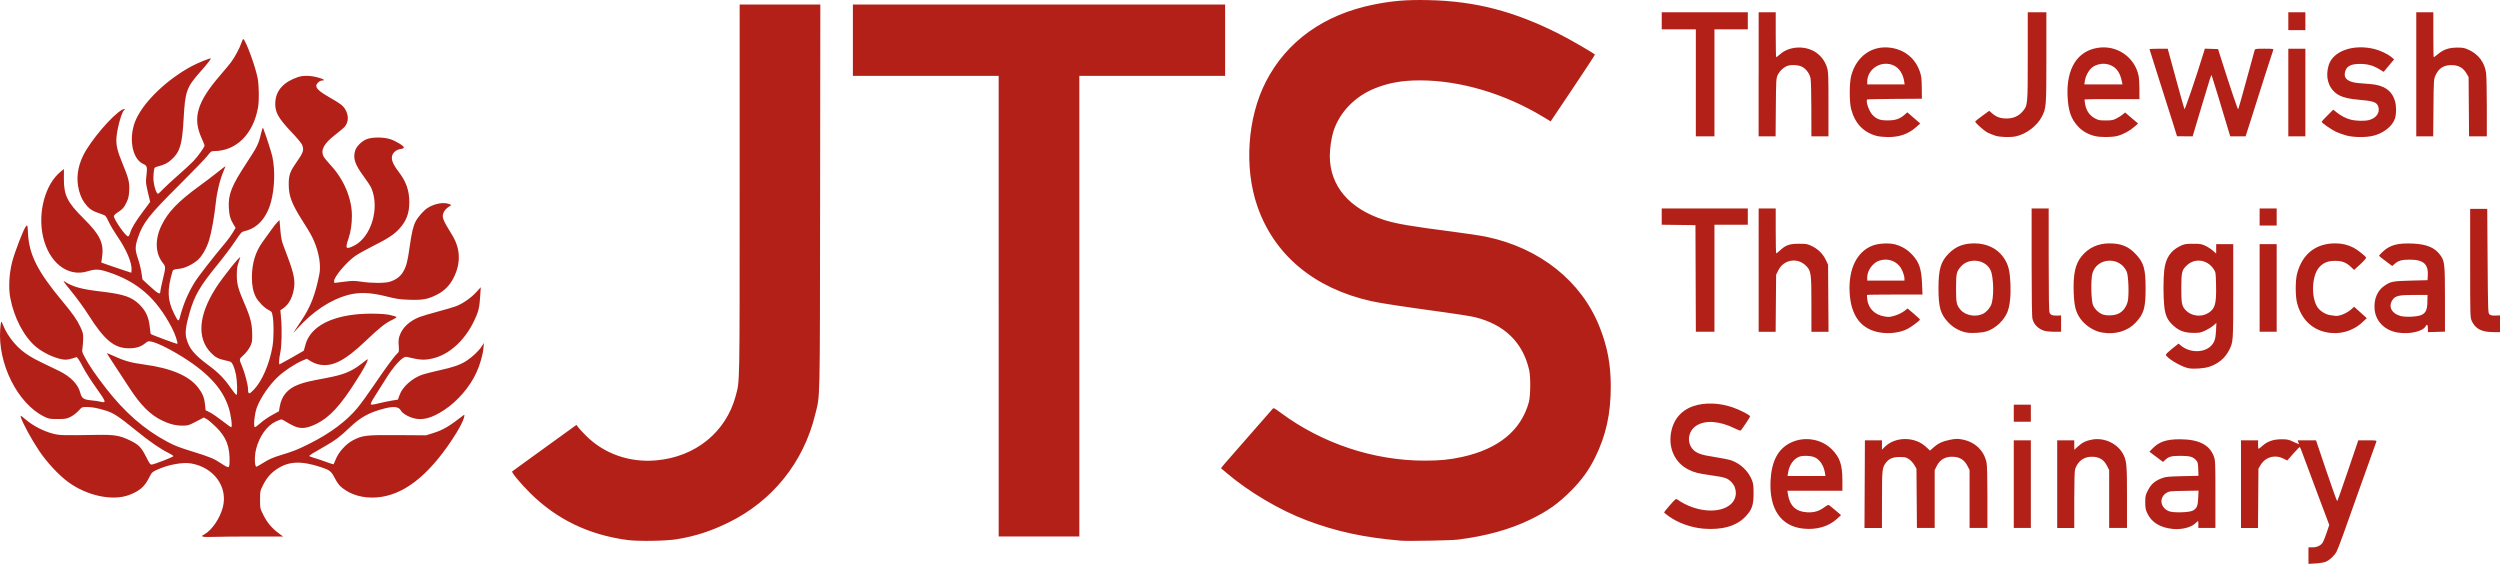 <?xml version="1.0" encoding="UTF-8" standalone="no"?>
<svg xmlns:dc="http://purl.org/dc/elements/1.1/" xmlns:cc="http://creativecommons.org/ns#" xmlns:rdf="http://www.w3.org/1999/02/22-rdf-syntax-ns#" xmlns:svg="http://www.w3.org/2000/svg" xmlns="http://www.w3.org/2000/svg" viewBox="0 0 453.951 102.383" version="1.1" id="svg3390">
  <defs id="defs3394"/>
  <path id="path3402" d="m 419.171,100.886 0,-1.498 0.739,-5.5e-4 c 0.815,-5.5e-4 1.491,-0.323 1.86,-0.886 0.121,-0.185 0.437,-0.978 0.7,-1.76 l 0.479,-1.423 -2.004,-5.322 c -1.102,-2.927 -2.279,-6.083 -2.614,-7.012 -0.335,-0.929 -0.654,-1.74 -0.708,-1.801 -0.054,-0.061 -0.588,0.462 -1.186,1.162 -0.599,0.7 -1.1,1.273 -1.114,1.272 -0.014,-2.7e-4 -0.337,-0.159 -0.718,-0.352 -1.527,-0.775 -3.28,-0.268 -4.144,1.197 l -0.373,0.634 -0.041,5.386 -0.041,5.386 -1.543,0 -1.543,0 0,-7.956 0,-7.956 1.549,0 1.549,0 0,0.774 c 0,0.426 0.038,0.774 0.084,0.774 0.046,0 0.369,-0.251 0.719,-0.559 0.924,-0.813 1.962,-1.172 3.422,-1.182 1.063,-0.008 1.305,0.042 2.163,0.444 0.531,0.249 0.989,0.452 1.017,0.452 0.028,0 -0.01,-0.158 -0.083,-0.352 l -0.134,-0.352 1.668,0 1.668,0 1.877,5.553 c 1.032,3.054 1.92,5.527 1.971,5.495 0.052,-0.032 0.934,-2.531 1.961,-5.553 l 1.867,-5.495 1.687,0 c 1.55,0 1.679,0.02 1.591,0.246 -0.212,0.541 -2.831,7.865 -3.662,10.244 -1.895,5.423 -3.217,9.039 -3.528,9.655 -0.381,0.754 -1.248,1.58 -1.998,1.904 -0.297,0.128 -1.105,0.262 -1.834,0.304 l -1.302,0.075 0,-1.498 z m -305.271,-2.836 c -7.005,-0.939 -12.815,-3.746 -17.627,-8.516 -1.764,-1.749 -3.45,-3.784 -3.266,-3.941 0.063,-0.053 2.205,-1.607 4.761,-3.453 2.556,-1.845 5.154,-3.723 5.773,-4.172 l 1.126,-0.816 0.34,0.452 c 0.187,0.248 0.821,0.931 1.408,1.517 3.282,3.273 7.868,4.891 12.685,4.477 7.185,-0.618 12.748,-5.131 14.506,-11.767 0.728,-2.747 0.7,-1.275 0.701,-37.391 l 0,-33.619 7.325,0 7.325,0 -0.041,35.027 c -0.045,38.645 0.023,35.659 -0.9,39.451 -2.106,8.653 -7.76,15.686 -15.75,19.59 -3.225,1.576 -6.054,2.485 -9.434,3.031 -1.952,0.316 -7.001,0.39 -8.932,0.131 z m 140.521,0.127 c -6.691,-0.565 -11.726,-1.647 -17.109,-3.678 -4.961,-1.872 -10.501,-5.145 -14.574,-8.61 -0.503,-0.428 -0.945,-0.801 -0.981,-0.828 -0.099,-0.074 -0.103,-0.069 4.642,-5.47 2.44,-2.777 4.535,-5.169 4.656,-5.317 0.213,-0.259 0.27,-0.233 1.549,0.713 7.488,5.536 16.791,8.636 25.97,8.654 2.878,0.006 4.644,-0.166 6.959,-0.678 6.568,-1.453 10.654,-4.807 12.067,-9.906 0.315,-1.138 0.356,-4.558 0.069,-5.843 -1.12,-5.018 -4.488,-8.302 -9.872,-9.626 -0.658,-0.162 -3.066,-0.55 -5.351,-0.862 -7.734,-1.057 -11.765,-1.67 -13.454,-2.048 -10.355,-2.316 -17.611,-8.363 -20.686,-17.238 -2.43,-7.016 -1.802,-16.098 1.567,-22.638 3.769,-7.318 10.554,-12.167 19.548,-13.971 3.442,-0.69 5.949,-0.895 9.927,-0.812 8.536,0.179 15.628,2.018 23.83,6.179 1.978,1.003 6.099,3.383 6.426,3.71 0.034,0.035 -1.76,2.778 -3.988,6.097 l -4.051,6.034 -1.287,-0.78 c -7.012,-4.251 -15.094,-6.654 -22.409,-6.664 -3.207,-0.004 -5.68,0.429 -8.188,1.433 -3.654,1.463 -6.439,4.342 -7.56,7.816 -0.366,1.135 -0.657,3.109 -0.657,4.46 0,5.451 3.522,9.604 9.869,11.637 2.158,0.691 4.867,1.154 12.477,2.132 2.403,0.309 5.154,0.727 6.114,0.929 9.716,2.049 17.259,8.074 20.541,16.405 1.415,3.593 2.002,6.705 2.015,10.692 0.016,4.989 -0.865,8.991 -2.869,13.025 -1.119,2.252 -2.409,4.036 -4.284,5.923 -2.394,2.41 -4.227,3.712 -7.429,5.278 -3.686,1.803 -8.069,3.018 -13.2,3.66 -1.183,0.148 -9.054,0.294 -10.279,0.191 z M 36.888,97.446 c -0.317,-0.099 -0.307,-0.117 0.232,-0.42 1.376,-0.773 2.848,-2.951 3.353,-4.961 0.924,-3.676 -1.626,-7.181 -5.756,-7.913 -1.555,-0.276 -4.279,0.235 -6.267,1.176 -0.845,0.4 -0.906,0.464 -1.431,1.508 -0.773,1.537 -1.721,2.344 -3.572,3.041 -3.01,1.133 -7.644,0.154 -11.04,-2.333 -1.766,-1.294 -3.883,-3.572 -5.349,-5.758 -1.342,-2.001 -2.996,-5.054 -3.286,-6.066 -0.101,-0.351 0,-0.298 0.966,0.52 1.285,1.086 3.149,2.048 4.81,2.485 1.276,0.335 1.674,0.347 8.238,0.239 3.03,-0.05 4.028,0.128 5.915,1.053 1.49,0.73 1.958,1.213 2.808,2.896 0.631,1.249 0.794,1.473 1.054,1.444 0.502,-0.057 3.859,-1.361 3.909,-1.518 0.026,-0.08 -0.382,-0.355 -0.906,-0.611 -1.453,-0.711 -3.398,-2.059 -5.853,-4.053 -3.156,-2.565 -4.095,-3.183 -5.479,-3.612 -1.573,-0.487 -2.497,-0.661 -3.503,-0.661 -0.832,0 -0.853,0.01 -1.492,0.704 -0.358,0.389 -1.001,0.877 -1.437,1.091 -0.716,0.351 -0.933,0.387 -2.34,0.387 -1.461,0 -1.604,-0.026 -2.464,-0.451 -4.799,-2.37 -8.427,-9.614 -7.957,-15.885 0.055,-0.735 0.145,-1.336 0.2,-1.336 0.055,0 0.214,0.317 0.353,0.704 0.139,0.387 0.508,1.1 0.819,1.584 1.494,2.323 3.065,3.644 6.016,5.058 1.128,0.54 2.622,1.263 3.32,1.605 2.062,1.011 3.416,2.401 3.812,3.911 0.272,1.039 0.629,1.295 1.979,1.416 0.609,0.055 1.381,0.168 1.715,0.251 1.107,0.277 1.035,0.046 -0.788,-2.513 -0.929,-1.304 -1.979,-2.942 -2.333,-3.639 -0.354,-0.697 -0.767,-1.423 -0.918,-1.614 l -0.275,-0.346 -0.764,0.241 c -0.42,0.132 -0.971,0.241 -1.224,0.241 -1.378,0 -3.902,-1.08 -5.371,-2.297 -2.209,-1.831 -4.026,-5.273 -4.72,-8.942 -0.341,-1.799 -0.205,-4.374 0.342,-6.503 0.478,-1.862 2.128,-6.108 2.528,-6.508 0.267,-0.267 0.271,-0.248 0.352,1.324 0.199,3.866 1.751,6.928 6.234,12.3 1.875,2.247 2.623,3.314 3.263,4.655 0.463,0.97 0.531,1.241 0.525,2.1 -0.01,0.542 -0.06,1.313 -0.124,1.714 -0.11,0.687 -0.084,0.788 0.455,1.788 0.831,1.541 1.907,3.11 3.826,5.581 3.357,4.322 6.887,7.41 11.008,9.628 1.467,0.789 2.146,1.055 4.741,1.856 3.056,0.942 3.908,1.297 5.142,2.137 0.613,0.418 1.202,0.726 1.309,0.685 0.122,-0.047 0.202,-0.324 0.217,-0.748 0.102,-2.956 -0.552,-4.682 -2.495,-6.59 -0.632,-0.621 -1.38,-1.253 -1.662,-1.405 l -0.511,-0.275 -1.415,0.736 c -1.325,0.689 -1.48,0.736 -2.435,0.736 -1.301,0 -2.407,-0.283 -3.828,-0.978 -2.058,-1.007 -3.829,-2.779 -5.776,-5.781 -0.528,-0.813 -1.677,-2.569 -2.554,-3.901 -0.877,-1.332 -1.594,-2.453 -1.594,-2.49 0,-0.037 0.523,0.175 1.162,0.471 1.938,0.899 3.208,1.261 5.487,1.566 5.044,0.675 8.308,2.07 9.96,4.258 0.777,1.029 1.096,1.825 1.213,3.026 l 0.1,1.028 0.792,0.4 c 0.436,0.22 1.448,0.914 2.249,1.541 0.801,0.628 1.522,1.142 1.603,1.142 0.262,0 -0.022,-2.209 -0.459,-3.567 -1.166,-3.626 -3.979,-6.582 -9.256,-9.728 -1.927,-1.149 -3.703,-1.994 -4.648,-2.212 -0.686,-0.158 -0.72,-0.151 -1.25,0.274 -0.808,0.648 -1.642,0.906 -2.939,0.909 -2.66,0.006 -4.448,-1.465 -7.35,-6.044 -0.759,-1.198 -2.168,-3.139 -3.131,-4.312 -1.251,-1.525 -1.612,-2.042 -1.267,-1.812 1.504,1.002 3.066,1.439 6.636,1.857 4.187,0.49 5.623,0.98 7.052,2.406 1.109,1.105 1.645,2.273 1.825,3.971 0.075,0.71 0.157,1.312 0.181,1.338 0.127,0.135 4.762,1.852 4.826,1.788 0.157,-0.157 -0.437,-1.884 -1.037,-3.014 -2.838,-5.351 -6.207,-8.279 -11.537,-10.028 -1.654,-0.543 -2.31,-0.566 -3.71,-0.132 -3.59,1.113 -7.021,-1.552 -8.099,-6.291 -1.003,-4.409 0.42,-9.598 3.245,-11.835 l 0.551,-0.436 -0.01,1.714 c -0.01,3.058 0.604,4.302 3.554,7.232 3.095,3.073 3.784,4.577 3.348,7.308 l -0.114,0.716 1.249,0.444 c 0.687,0.244 1.914,0.662 2.728,0.928 l 1.478,0.484 0.043,-0.481 c 0.115,-1.263 -0.918,-3.724 -2.561,-6.1 -0.568,-0.822 -1.253,-1.97 -1.522,-2.551 -0.269,-0.581 -0.579,-1.127 -0.689,-1.213 -0.11,-0.087 -0.549,-0.27 -0.975,-0.407 -1.169,-0.376 -1.728,-0.697 -2.282,-1.309 -0.764,-0.846 -1.21,-1.7 -1.52,-2.914 -0.532,-2.081 -0.271,-4.203 0.779,-6.337 1.323,-2.688 5.354,-7.401 7.105,-8.307 0.372,-0.192 0.632,-0.076 0.295,0.133 -0.391,0.242 -1.194,3.083 -1.355,4.795 -0.133,1.413 0.114,2.522 1.083,4.855 1.105,2.663 1.292,3.421 1.219,4.926 -0.045,0.928 -0.147,1.395 -0.446,2.047 -0.456,0.992 -0.75,1.331 -1.666,1.919 -0.372,0.239 -0.677,0.53 -0.677,0.646 0,0.63 2.146,3.701 2.586,3.701 0.102,0 0.265,-0.269 0.361,-0.598 0.267,-0.914 0.903,-1.977 2.337,-3.908 l 1.308,-1.76 -0.414,-1.76 c -0.388,-1.65 -0.405,-1.837 -0.265,-2.991 0.191,-1.574 0.122,-1.831 -0.568,-2.135 -2.112,-0.932 -2.753,-5.036 -1.28,-8.185 1.538,-3.287 5.62,-7.174 10.035,-9.556 1.189,-0.641 3.502,-1.571 3.502,-1.408 0,0.165 -0.654,0.994 -1.863,2.36 -2.56,2.894 -2.792,3.549 -3.076,8.679 -0.251,4.515 -0.651,5.887 -2.115,7.242 -0.776,0.718 -1.292,0.982 -2.608,1.334 -0.552,0.148 -0.584,0.185 -0.669,0.808 -0.049,0.359 -0.09,0.927 -0.09,1.26 0,1.152 0.502,2.874 0.839,2.874 0.07,0 0.496,-0.389 0.947,-0.864 0.451,-0.475 1.675,-1.607 2.721,-2.516 1.046,-0.909 2.29,-2.06 2.766,-2.558 0.823,-0.862 2.021,-2.54 2.021,-2.83 0,-0.075 -0.253,-0.696 -0.561,-1.382 -1.635,-3.632 -0.798,-6.482 3.304,-11.253 0.833,-0.968 1.755,-2.077 2.049,-2.464 0.682,-0.897 1.594,-2.603 1.901,-3.554 0.131,-0.406 0.285,-0.709 0.343,-0.673 0.473,0.292 2.209,5.033 2.598,7.094 0.254,1.347 0.292,4.077 0.074,5.309 -0.863,4.875 -3.96,7.937 -8.034,7.945 -0.456,6.9e-4 -0.576,0.09 -1.182,0.881 -0.371,0.484 -2.682,2.876 -5.136,5.316 -5.462,5.43 -6.554,6.827 -7.465,9.545 -0.534,1.595 -0.533,2.2 0.01,3.771 0.239,0.692 0.521,1.829 0.628,2.526 l 0.193,1.267 0.886,0.817 c 2.018,1.859 2.365,2.053 2.365,1.319 0,-0.172 0.189,-1.086 0.42,-2.033 0.567,-2.323 0.568,-2.416 0.028,-3.098 -1.389,-1.754 -1.472,-4.299 -0.224,-6.859 1.17,-2.4 3.02,-4.321 6.816,-7.082 1.123,-0.816 2.659,-1.981 3.415,-2.588 0.755,-0.607 1.373,-1.077 1.373,-1.046 0,0.032 -0.131,0.364 -0.292,0.738 -0.709,1.653 -1.266,3.897 -1.477,5.948 -0.241,2.342 -0.776,5.33 -1.206,6.733 -0.421,1.375 -1.177,2.74 -1.932,3.488 -0.795,0.788 -2.373,1.593 -3.331,1.7 -1.153,0.129 -1.3,0.184 -1.396,0.517 -0.991,3.426 -0.924,5.168 0.29,7.634 0.704,1.43 0.836,1.528 1.035,0.765 0.629,-2.411 1.431,-4.33 2.661,-6.366 0.644,-1.066 3.423,-4.641 5.745,-7.392 0.402,-0.476 0.956,-1.249 1.231,-1.718 l 0.5,-0.853 -0.325,-0.523 c -0.61,-0.98 -0.833,-1.753 -0.904,-3.128 -0.124,-2.409 0.497,-3.979 3.211,-8.108 1.948,-2.963 2.192,-3.455 2.61,-5.269 0.17,-0.736 0.346,-1.243 0.391,-1.127 0.558,1.429 1.529,4.436 1.7,5.26 0.505,2.444 0.421,5.522 -0.22,8.046 -0.743,2.928 -2.441,4.882 -4.7,5.411 -0.698,0.164 -0.714,0.179 -1.881,1.928 -0.647,0.969 -2.063,2.847 -3.146,4.172 -3.22,3.942 -4.2,5.627 -5.097,8.773 -0.689,2.414 -0.837,3.622 -0.569,4.649 0.47,1.805 1.41,2.948 4.005,4.868 1.839,1.361 2.862,2.409 4.109,4.209 0.477,0.688 0.92,1.219 0.984,1.179 0.192,-0.119 0.133,-2.485 -0.093,-3.662 -0.115,-0.603 -0.353,-1.383 -0.528,-1.733 -0.313,-0.626 -0.336,-0.64 -1.374,-0.864 -1.345,-0.29 -1.858,-0.561 -2.681,-1.42 -2.552,-2.662 -2.227,-6.807 0.922,-11.739 1.243,-1.947 4.434,-5.942 4.434,-5.551 0,0.038 -0.139,0.447 -0.309,0.909 -0.238,0.647 -0.311,1.163 -0.317,2.248 -0.01,1.677 0.228,2.548 1.491,5.462 0.997,2.301 1.283,3.481 1.302,5.38 0.013,1.296 -0.019,1.474 -0.402,2.23 -0.242,0.477 -0.735,1.114 -1.177,1.517 -0.834,0.762 -0.823,0.674 -0.251,2.04 0.484,1.156 1.068,3.375 1.071,4.069 0.01,1.068 0.198,1.083 1.126,0.09 1.461,-1.564 2.767,-4.617 3.313,-7.745 0.243,-1.396 0.27,-4.206 0.051,-5.461 -0.15,-0.859 -0.175,-0.899 -0.78,-1.201 -0.745,-0.372 -1.873,-1.525 -2.289,-2.34 -0.493,-0.966 -0.719,-2.107 -0.716,-3.614 0.01,-2.504 0.632,-4.574 1.935,-6.382 0.431,-0.597 1.146,-1.593 1.59,-2.213 0.444,-0.62 0.96,-1.269 1.148,-1.443 l 0.341,-0.317 0.154,1.795 c 0.129,1.508 0.236,2.009 0.671,3.133 1.63,4.211 1.999,5.634 1.847,7.118 -0.18,1.758 -0.927,3.244 -1.998,3.971 l -0.52,0.354 0.125,1.355 c 0.19,2.06 0.122,5.136 -0.14,6.353 -0.232,1.078 -0.3,2.112 -0.138,2.112 0.075,0 4.25,-2.348 4.391,-2.47 0.025,-0.022 0.16,-0.481 0.298,-1.021 0.763,-2.965 3.844,-4.915 8.738,-5.53 2.127,-0.267 5.364,-0.239 6.651,0.057 0.599,0.138 1.122,0.305 1.163,0.372 0.041,0.067 -0.283,0.284 -0.719,0.484 -1.247,0.571 -2.345,1.434 -4.771,3.753 -3.928,3.753 -6.197,4.896 -8.665,4.367 -0.418,-0.09 -1.066,-0.359 -1.44,-0.599 l -0.679,-0.436 -0.89,0.378 c -1.26,0.535 -3.231,1.845 -4.343,2.885 -1.583,1.48 -3.168,3.783 -3.85,5.593 -0.422,1.119 -0.66,3.572 -0.347,3.572 0.096,0 0.547,-0.337 1.002,-0.748 0.455,-0.412 1.396,-1.061 2.091,-1.442 l 1.264,-0.694 0.157,-0.9 c 0.332,-1.907 1.439,-3.206 3.352,-3.934 1.132,-0.431 1.934,-0.622 5.104,-1.215 3.061,-0.572 4.522,-1.155 6.261,-2.498 1.348,-1.04 1.363,-1.048 1.2,-0.62 -0.27,0.711 -0.777,1.603 -2.085,3.674 -2.811,4.449 -4.825,6.628 -7.185,7.776 -1.759,0.856 -2.834,0.962 -4.06,0.401 -0.454,-0.208 -1.117,-0.564 -1.472,-0.792 -0.355,-0.228 -0.736,-0.414 -0.845,-0.414 -0.109,6e-5 -0.579,0.18 -1.044,0.4 -1.556,0.736 -2.941,2.68 -3.52,4.942 -0.338,1.32 -0.303,3.248 0.059,3.248 0.061,0 0.664,-0.348 1.341,-0.773 0.945,-0.593 1.661,-0.904 3.084,-1.34 2.435,-0.745 3.035,-0.986 5.344,-2.147 3.642,-1.831 6.6,-4.045 8.552,-6.402 0.617,-0.745 1.962,-2.596 2.987,-4.112 2.04,-3.016 3.679,-5.246 4.238,-5.766 0.343,-0.319 0.355,-0.385 0.281,-1.479 -0.064,-0.951 -0.027,-1.278 0.221,-1.93 0.527,-1.391 1.787,-2.539 3.55,-3.234 0.406,-0.16 1.883,-0.599 3.283,-0.975 1.4,-0.376 2.906,-0.82 3.349,-0.986 1.2,-0.451 2.754,-1.53 3.675,-2.549 l 0.818,-0.905 -0.086,1.408 c -0.145,2.376 -0.324,3.1 -1.216,4.904 -1.742,3.523 -4.576,6.018 -7.55,6.648 -1.502,0.318 -2.136,0.276 -4.619,-0.311 -0.673,-0.159 -2.356,1.66 -3.929,4.249 -0.377,0.62 -1.078,1.728 -1.559,2.464 -0.481,0.736 -0.918,1.48 -0.972,1.655 -0.124,0.404 0.04,0.407 1.611,0.022 0.658,-0.161 1.666,-0.368 2.239,-0.46 l 1.042,-0.167 0.296,-0.832 c 0.539,-1.516 2.335,-3.105 4.212,-3.726 0.479,-0.159 1.854,-0.505 3.054,-0.77 2.516,-0.555 3.741,-0.984 4.871,-1.707 1.029,-0.658 2.235,-1.795 2.763,-2.603 l 0.414,-0.634 -0.085,0.947 c -0.107,1.198 -0.621,2.979 -1.269,4.402 -1.189,2.609 -3.42,5.208 -5.837,6.8 -2.222,1.464 -3.907,1.929 -5.504,1.52 -1.052,-0.27 -2.119,-0.907 -2.401,-1.434 -0.366,-0.684 -1.252,-0.789 -2.966,-0.351 -2.732,0.699 -4.347,1.582 -6.29,3.441 -1.815,1.736 -2.623,2.344 -4.627,3.478 -2.113,1.196 -2.722,1.578 -2.724,1.709 0,0.053 0.363,0.197 0.808,0.322 0.445,0.124 1.429,0.454 2.187,0.733 0.757,0.279 1.395,0.482 1.416,0.453 0.021,-0.03 0.222,-0.494 0.445,-1.031 0.513,-1.233 1.819,-2.663 3.016,-3.301 1.746,-0.931 2.416,-1.01 8.171,-0.969 l 5.148,0.036 1.267,-0.395 c 1.828,-0.57 2.909,-1.203 5.551,-3.252 0.166,-0.129 0.185,-0.08 0.112,0.289 -0.154,0.78 -0.924,2.235 -2.205,4.168 -4.453,6.721 -9.015,10.183 -13.807,10.478 -2.378,0.146 -4.525,-0.465 -6.137,-1.746 -0.532,-0.423 -0.869,-0.864 -1.315,-1.72 -0.678,-1.304 -0.941,-1.515 -2.546,-2.042 -3.624,-1.189 -5.846,-1.088 -8.026,0.368 -1.085,0.725 -1.852,1.621 -2.504,2.927 -0.51,1.022 -0.523,1.089 -0.523,2.616 0,1.559 0,1.573 0.597,2.771 0.675,1.363 1.556,2.416 2.763,3.306 l 0.825,0.608 -5.415,0 c -2.978,0 -6.169,0.03 -7.091,0.067 -0.922,0.037 -1.825,0.02 -2.008,-0.037 z m 144.452,-41.851 0,-41.821 -13.236,0 -13.236,0 0,-6.477 0,-6.477 33.795,0 33.795,0 0,6.477 0,6.477 -13.236,0 -13.236,0 0,41.821 0,41.821 -7.322,0 -7.322,0 0,-41.821 z m 127.978,40.398 c -2.233,-0.184 -4.64,-1.047 -6.323,-2.269 -0.457,-0.332 -0.833,-0.642 -0.835,-0.689 0,-0.047 0.478,-0.636 1.068,-1.309 1.027,-1.171 1.085,-1.214 1.373,-1.011 3.24,2.289 7.718,2.66 9.712,0.806 1.161,-1.08 1.18,-2.883 0.042,-4.02 -0.699,-0.698 -1.118,-0.835 -3.686,-1.204 -2.398,-0.345 -2.997,-0.496 -4.061,-1.024 -2.397,-1.19 -3.643,-3.743 -3.205,-6.564 0.38,-2.448 1.802,-4.182 4.069,-4.962 2.021,-0.695 4.681,-0.621 7.078,0.199 1.425,0.487 3.235,1.419 3.235,1.665 0,0.122 -1.351,2.162 -1.695,2.56 -0.055,0.064 -0.536,-0.103 -1.069,-0.371 -2.76,-1.389 -5.434,-1.569 -7.047,-0.475 -1.425,0.966 -1.726,2.911 -0.65,4.19 0.652,0.775 1.543,1.099 4.057,1.475 1.271,0.19 2.652,0.473 3.069,0.63 1.646,0.616 3.008,1.928 3.649,3.518 0.263,0.65 0.313,1.045 0.313,2.464 0,2.111 -0.275,2.913 -1.425,4.155 -1.616,1.746 -4.261,2.517 -7.67,2.237 z m 18.114,-0.007 c -4.065,-0.433 -6.197,-3.562 -5.936,-8.708 0.18,-3.54 1.36,-5.772 3.643,-6.888 2.474,-1.21 5.574,-0.713 7.487,1.2 1.458,1.458 1.916,2.808 1.916,5.647 l 0,1.871 -4.99,0 -4.99,0 0.074,0.528 c 0.307,2.185 1.438,3.273 3.523,3.388 1.228,0.068 2.176,-0.212 3.094,-0.912 0.352,-0.269 0.713,-0.459 0.803,-0.422 0.089,0.037 0.63,0.467 1.202,0.956 l 1.04,0.889 -0.727,0.668 c -1.529,1.406 -3.717,2.041 -6.14,1.783 z m 3.939,-10.137 c -0.222,-1.312 -0.891,-2.342 -1.812,-2.788 -0.707,-0.342 -2.238,-0.394 -2.941,-0.098 -0.962,0.404 -1.718,1.496 -1.92,2.773 l -0.11,0.698 3.441,0 3.441,0 -0.099,-0.584 z m 63.228,10.202 c -2.359,-0.233 -3.904,-1.173 -4.698,-2.859 -0.303,-0.643 -0.365,-0.98 -0.368,-1.986 0,-1.109 0.038,-1.292 0.49,-2.176 0.565,-1.106 1.244,-1.701 2.495,-2.183 0.721,-0.278 1.149,-0.322 3.749,-0.382 l 2.935,-0.068 -0.048,-1.24 c -0.045,-1.15 -0.079,-1.272 -0.463,-1.673 -0.537,-0.561 -1.117,-0.71 -2.755,-0.711 -1.605,-6.9e-4 -2.164,0.14 -2.736,0.692 l -0.432,0.416 -1.24,-0.928 -1.24,-0.928 0.536,-0.554 c 1.227,-1.267 2.553,-1.717 5.042,-1.708 3.383,0.011 5.337,1.003 6.124,3.108 0.267,0.714 0.283,1.092 0.283,6.876 l 0,6.12 -1.549,0 -1.549,0 0,-0.634 c 0,-0.349 -0.023,-0.634 -0.051,-0.634 -0.028,0 -0.285,0.221 -0.572,0.491 -0.727,0.686 -2.462,1.107 -3.954,0.96 z m 3.554,-3.325 c 0.751,-0.402 0.934,-0.825 0.999,-2.312 l 0.058,-1.328 -2.658,0.046 c -2.473,0.043 -2.693,0.069 -3.171,0.365 -1.408,0.876 -1.121,2.75 0.513,3.349 0.808,0.296 3.629,0.216 4.258,-0.121 z m -59.56,-4.815 0.037,-7.956 1.547,0 1.547,0 0,0.85 0,0.85 0.498,-0.498 c 1.895,-1.895 5.414,-1.919 7.457,-0.052 l 0.774,0.707 0.647,-0.57 c 0.864,-0.76 1.65,-1.122 3.03,-1.394 0.925,-0.182 1.32,-0.197 2.037,-0.074 2.399,0.411 4.079,1.974 4.552,4.236 0.099,0.473 0.156,2.777 0.156,6.301 l 0,5.555 -1.619,0 -1.619,0 0,-5.264 0,-5.264 -0.393,-0.753 c -0.534,-1.023 -1.276,-1.532 -2.381,-1.632 -1.506,-0.137 -2.573,0.422 -3.196,1.672 l -0.367,0.736 0,5.253 0,5.253 -1.613,0 -1.613,0 -0.041,-5.386 -0.041,-5.386 -0.395,-0.672 c -0.217,-0.37 -0.656,-0.845 -0.975,-1.056 -0.504,-0.333 -0.721,-0.384 -1.647,-0.384 -1.249,0 -1.946,0.28 -2.499,1.005 -0.713,0.935 -0.737,1.154 -0.744,6.704 l -0.01,5.175 -1.584,3e-5 -1.584,2e-5 0.037,-7.956 z m 27.069,-2e-5 0,-7.956 1.549,0 1.549,0 0,7.956 0,7.956 -1.549,0 -1.549,0 0,-7.956 z m 7.885,0 0,-7.956 1.549,0 1.549,0 0,0.863 0,0.863 0.62,-0.571 c 0.822,-0.758 1.534,-1.104 2.679,-1.304 2.282,-0.397 4.737,0.84 5.682,2.865 0.535,1.146 0.594,1.906 0.594,7.641 l 0,5.555 -1.619,0 -1.619,0 0,-5.255 0,-5.255 -0.387,-0.764 c -0.546,-1.077 -1.305,-1.579 -2.502,-1.655 -1.574,-0.1 -2.761,0.7 -3.282,2.214 -0.114,0.331 -0.165,2.055 -0.165,5.597 l 0,5.119 -1.549,0 -1.549,0 0,-7.956 z m -7.885,-12.884 0,-1.549 1.549,0 1.549,0 0,1.549 0,1.549 -1.549,0 -1.549,0 0,-1.549 z m 31.691,-8.17 c -1.396,-0.295 -4.169,-1.988 -4.063,-2.481 0.023,-0.108 0.548,-0.6 1.167,-1.093 l 1.125,-0.897 0.424,0.358 c 1.55,1.309 4.072,1.369 5.402,0.13 0.668,-0.622 0.916,-1.34 0.981,-2.838 l 0.061,-1.403 -0.539,0.473 c -0.296,0.26 -0.954,0.669 -1.461,0.909 -0.826,0.391 -1.054,0.435 -2.189,0.427 -1.615,-0.011 -2.585,-0.368 -3.654,-1.346 -1.043,-0.953 -1.446,-1.824 -1.622,-3.502 -0.182,-1.74 -0.181,-4.945 0,-6.547 0.249,-2.172 1.145,-3.529 2.889,-4.373 0.755,-0.366 0.98,-0.405 2.315,-0.41 1.31,-0.005 1.569,0.037 2.27,0.366 0.435,0.204 1.053,0.607 1.373,0.896 l 0.582,0.525 0,-0.861 0,-0.861 1.549,0 1.549,0 0,8.554 c 0,9.213 0,9.223 -0.756,10.707 -0.722,1.42 -1.921,2.431 -3.546,2.99 -0.958,0.33 -2.929,0.47 -3.855,0.275 z m 3.603,-10.007 c 1.255,-0.776 1.504,-1.635 1.438,-4.952 -0.048,-2.389 -0.059,-2.464 -0.431,-3.026 -1.143,-1.726 -3.345,-2.069 -4.809,-0.749 -0.968,0.873 -1.069,1.268 -1.073,4.203 0,2.805 0.088,3.257 0.814,4.021 1.007,1.06 2.8,1.282 4.061,0.503 z m -347.669,3.533 c 0.069,-0.116 0.704,-1.077 1.412,-2.134 1.716,-2.564 2.533,-4.671 3.296,-8.497 0.301,-1.508 -0.063,-3.826 -0.918,-5.844 -0.45,-1.063 -0.77,-1.632 -2.07,-3.682 -2.047,-3.228 -2.581,-4.623 -2.581,-6.738 0,-1.681 0.223,-2.328 1.36,-3.945 1.324,-1.883 1.46,-2.309 1.049,-3.292 -0.108,-0.258 -0.962,-1.275 -1.898,-2.26 -2.493,-2.624 -3.061,-3.686 -2.944,-5.504 0.134,-2.087 1.545,-3.629 4.109,-4.492 0.96,-0.323 2.238,-0.3 3.586,0.064 1.129,0.305 1.488,0.56 0.787,0.56 -0.425,0 -1.05,0.576 -1.05,0.968 0,0.506 0.696,1.115 2.364,2.072 2.078,1.191 2.497,1.511 2.916,2.227 0.629,1.074 0.598,2.229 -0.083,3.095 -0.153,0.194 -0.941,0.865 -1.751,1.491 -2.084,1.609 -2.708,2.787 -2.1,3.964 0.121,0.234 0.707,0.952 1.302,1.595 2.377,2.567 3.82,6.011 3.826,9.134 0,1.555 -0.208,2.936 -0.644,4.219 -0.607,1.784 -0.452,1.967 1.039,1.222 3.122,-1.56 4.696,-6.845 3.123,-10.483 -0.134,-0.31 -0.757,-1.26 -1.386,-2.112 -1.592,-2.159 -1.947,-3.215 -1.555,-4.626 0.206,-0.743 1.112,-1.683 1.998,-2.073 0.969,-0.426 2.979,-0.458 4.304,-0.068 0.993,0.292 2.558,1.232 2.558,1.535 0,0.122 -0.211,0.224 -0.557,0.27 -0.741,0.099 -1.358,0.56 -1.556,1.162 -0.236,0.716 0.103,1.591 1.144,2.954 1.386,1.814 1.947,3.401 1.952,5.52 0.01,2.009 -0.519,3.424 -1.787,4.825 -0.964,1.065 -2.106,1.816 -4.829,3.175 -1.2,0.599 -2.633,1.4 -3.183,1.779 -1.576,1.087 -3.858,3.79 -3.858,4.57 0,0.186 0.037,0.338 0.082,0.338 0.045,0 0.835,-0.098 1.755,-0.218 1.51,-0.196 1.817,-0.196 3.14,0 1.869,0.277 4.188,0.283 5.101,0.011 1.115,-0.331 1.964,-0.953 2.449,-1.793 0.609,-1.055 0.804,-1.802 1.205,-4.612 0.368,-2.58 0.622,-3.667 1.057,-4.519 0.43,-0.844 1.488,-2.04 2.206,-2.496 1.238,-0.786 2.962,-1.092 3.9,-0.691 l 0.406,0.174 -0.56,0.371 c -0.308,0.204 -0.672,0.607 -0.809,0.895 -0.421,0.887 -0.279,1.28 1.521,4.21 1.486,2.418 1.588,5.024 0.3,7.641 -0.704,1.431 -1.656,2.419 -3.007,3.121 -1.653,0.86 -2.636,1.046 -5.087,0.961 -1.742,-0.06 -2.341,-0.146 -4.083,-0.589 -2.903,-0.737 -4.975,-0.825 -6.97,-0.298 -3.238,0.855 -6.468,2.991 -9.288,6.14 -0.451,0.503 -0.763,0.82 -0.694,0.704 z m 288.09,-0.009 c -3.451,-0.577 -5.303,-3.026 -5.525,-7.306 -0.219,-4.228 1.322,-7.374 4.147,-8.466 1.121,-0.434 3.079,-0.528 4.204,-0.204 1.168,0.337 2.146,0.931 2.974,1.806 1.304,1.378 1.711,2.568 1.829,5.343 l 0.082,1.936 -4.996,0 c -2.748,0 -5.028,0.032 -5.066,0.07 -0.039,0.039 -0.022,0.426 0.037,0.862 0.221,1.627 1.362,2.745 3.106,3.044 0.797,0.137 1.017,0.119 1.909,-0.152 0.57,-0.173 1.29,-0.521 1.656,-0.801 l 0.648,-0.495 1.121,0.953 c 0.617,0.524 1.121,1 1.121,1.057 0,0.184 -1.594,1.371 -2.326,1.732 -1.343,0.663 -3.238,0.902 -4.922,0.62 z m 4.432,-9.752 c 0,-0.695 -0.453,-1.818 -0.959,-2.379 -0.901,-0.999 -2.203,-1.341 -3.558,-0.935 -1.182,0.354 -2.242,1.79 -2.242,3.035 l 0,0.606 3.38,0 3.38,0 0,-0.326 z m 11.196,9.745 c -1.184,-0.241 -2.344,-0.888 -3.196,-1.781 -1.46,-1.531 -1.818,-2.754 -1.82,-6.224 0,-3.482 0.413,-4.88 1.891,-6.357 1.262,-1.262 2.646,-1.807 4.608,-1.813 2.445,-0.008 4.428,1.048 5.586,2.976 0.642,1.07 0.891,2.167 0.983,4.343 0.092,2.159 -0.103,4.01 -0.538,5.117 -0.619,1.574 -2.229,3.064 -3.833,3.548 -0.927,0.28 -2.775,0.375 -3.681,0.191 z m 3.13,-3.417 c 0.497,-0.26 1.065,-0.872 1.371,-1.477 0.588,-1.165 0.542,-5.169 -0.075,-6.443 -0.952,-1.967 -3.976,-2.295 -5.416,-0.587 -0.764,0.906 -0.835,1.24 -0.835,3.914 0,2.661 0.073,3.01 0.816,3.891 0.895,1.062 2.825,1.39 4.14,0.703 z m 21.563,3.43 c -1.467,-0.248 -3.026,-1.241 -3.929,-2.501 -0.851,-1.189 -1.132,-2.263 -1.224,-4.677 -0.128,-3.378 0.273,-5.25 1.427,-6.667 1.263,-1.551 2.987,-2.348 5.061,-2.342 2.108,0.006 3.412,0.528 4.718,1.888 1.519,1.582 1.846,2.692 1.846,6.276 0,3.534 -0.303,4.603 -1.748,6.163 -1.488,1.607 -3.697,2.276 -6.151,1.861 z m 3.046,-3.462 c 0.789,-0.409 1.423,-1.291 1.624,-2.26 0.245,-1.181 0.119,-4.603 -0.197,-5.329 -1.217,-2.8 -5.379,-2.611 -6.221,0.283 -0.333,1.145 -0.248,5.118 0.126,5.872 0.342,0.69 0.88,1.218 1.57,1.544 0.757,0.357 2.303,0.303 3.098,-0.109 z m 37.577,3.395 c -2.636,-0.573 -4.464,-2.425 -5.215,-5.281 -0.331,-1.257 -0.329,-4.102 0,-5.351 0.945,-3.557 3.385,-5.492 6.926,-5.492 1.213,0 2.26,0.246 3.306,0.775 0.7,0.354 2.188,1.529 2.297,1.814 0.039,0.101 -0.425,0.633 -1.054,1.208 l -1.123,1.028 -0.518,-0.497 c -0.893,-0.856 -1.628,-1.147 -2.912,-1.151 -1.362,-0.005 -2.202,0.344 -2.96,1.23 -1.298,1.517 -1.442,5.397 -0.265,7.182 0.456,0.693 1.47,1.33 2.293,1.442 0.358,0.049 0.777,0.107 0.932,0.129 0.777,0.112 2.152,-0.475 3.055,-1.304 l 0.379,-0.348 1.149,1.038 1.149,1.038 -0.799,0.744 c -1.791,1.667 -4.217,2.323 -6.643,1.795 z m 13.014,0.065 c -2.373,-0.4 -4.018,-2.106 -4.163,-4.32 -0.118,-1.803 0.518,-3.291 1.777,-4.157 1.154,-0.794 1.521,-0.866 4.811,-0.948 l 3.027,-0.076 0.046,-0.634 c 0.163,-2.277 -0.715,-3.099 -3.311,-3.097 -1.377,6.9e-4 -2.03,0.18 -2.651,0.724 l -0.488,0.428 -1.198,-0.887 c -0.659,-0.488 -1.198,-0.929 -1.198,-0.98 0,-0.051 0.316,-0.388 0.703,-0.75 1.272,-1.19 2.694,-1.574 5.39,-1.455 2.6,0.115 4.076,0.742 5.067,2.152 0.757,1.077 0.805,1.557 0.807,7.974 l 0,5.87 -1.549,0.044 -1.549,0.044 0,-0.669 c 0,-0.702 -0.169,-0.86 -0.42,-0.392 -0.508,0.949 -2.953,1.489 -5.103,1.127 z m 4.376,-3.197 c 0.781,-0.385 1.034,-0.959 1.057,-2.401 l 0.019,-1.227 -2.47,0 c -2.799,0 -3.425,0.157 -3.94,0.99 -0.725,1.173 -0.082,2.382 1.505,2.831 0.916,0.259 3.139,0.148 3.829,-0.193 z m 11.836,3.042 c -1.338,-0.192 -2.187,-0.793 -2.707,-1.919 -0.308,-0.667 -0.308,-0.679 -0.308,-10.525 l 0,-9.857 1.549,0 1.549,0 0.07,9.481 c 0.068,9.18 0.079,9.487 0.344,9.681 0.287,0.21 0.513,0.243 1.381,0.203 l 0.528,-0.024 0,1.524 0,1.524 -0.892,0 c -0.491,0 -1.172,-0.04 -1.514,-0.089 z m -143.65,-9.662 -0.036,-9.681 -3.063,-0.038 -3.063,-0.038 0,-1.476 0,-1.476 7.815,0 7.815,0 0,1.479 0,1.479 -3.027,0 -3.027,0 0,9.716 0,9.716 -1.689,0 -1.689,0 -0.036,-9.681 z m 11.44,-1.514 0,-11.195 1.549,0 1.549,0 0,4.084 c 0,2.246 0.041,4.084 0.09,4.084 0.05,0 0.371,-0.259 0.715,-0.576 1.035,-0.954 1.701,-1.184 3.423,-1.184 1.387,0 1.541,0.029 2.411,0.458 1.102,0.543 1.967,1.426 2.492,2.545 l 0.375,0.799 0.041,6.09 0.041,6.09 -1.554,0 -1.555,0 0,-4.973 c 0,-5.783 -0.05,-6.116 -1.054,-7.083 -1.534,-1.477 -4.006,-1.036 -4.948,0.883 l -0.405,0.824 -0.043,5.175 -0.043,5.175 -1.541,0 -1.541,0 0,-11.195 z m 51.785,10.994 c -1.085,-0.387 -1.787,-1.109 -2.064,-2.123 -0.104,-0.382 -0.154,-3.702 -0.155,-10.314 l 0,-9.751 1.549,0 1.549,0 0,9.287 c 0,6.707 0.045,9.386 0.162,9.643 0.195,0.428 0.533,0.552 1.422,0.52 l 0.669,-0.024 0,1.481 0,1.481 -1.302,-0.006 c -0.716,-0.003 -1.54,-0.091 -1.829,-0.194 z m 39.18,-7.756 0,-7.956 1.549,0 1.549,0 0,7.956 0,7.956 -1.549,0 -1.549,0 0,-7.956 z m 0,-12.884 0,-1.549 1.549,0 1.549,0 0,1.549 0,1.549 -1.549,0 -1.549,0 0,-1.549 z m -69.545,-14.726 c -2.39,-0.643 -3.918,-2.246 -4.621,-4.847 -0.343,-1.268 -0.342,-4.755 0,-6.055 0.949,-3.592 3.834,-5.615 7.257,-5.091 2.543,0.389 4.417,1.96 5.237,4.387 0.255,0.754 0.312,1.263 0.328,2.887 l 0.019,1.971 -4.898,0.03 c -2.694,0.016 -4.952,0.064 -5.019,0.104 -0.348,0.215 0.294,2.112 0.948,2.8 0.736,0.775 1.376,1.007 2.773,1.001 1.419,-0.006 2.182,-0.264 3.058,-1.033 l 0.495,-0.434 1.169,1.012 1.169,1.012 -0.731,0.654 c -1.395,1.25 -3.044,1.83 -5.155,1.815 -0.7,-0.005 -1.614,-0.101 -2.032,-0.213 z m 4.995,-9.945 c -0.207,-1.293 -0.859,-2.317 -1.775,-2.787 -2.207,-1.132 -4.925,0.475 -4.925,2.912 l 0,0.468 3.397,0 3.397,0 -0.095,-0.592 z m 16.534,9.902 c -0.426,-0.138 -1.057,-0.396 -1.402,-0.573 -0.662,-0.341 -2.293,-1.806 -2.228,-2 0.021,-0.063 0.603,-0.525 1.292,-1.027 l 1.254,-0.913 0.497,0.437 c 0.787,0.691 1.515,0.957 2.628,0.959 1.242,0.002 2.196,-0.412 2.933,-1.273 0.94,-1.098 0.94,-1.09 0.94,-10.013 l 0,-8.001 1.69,0 1.69,0 0,8.202 c 0,9.043 -0.018,9.239 -0.874,10.844 -0.86,1.613 -2.768,3.048 -4.616,3.472 -0.997,0.229 -2.922,0.171 -3.802,-0.113 z m 18.073,0.066 c -1.165,-0.283 -2.21,-0.873 -2.972,-1.678 -1.322,-1.398 -1.835,-2.86 -1.959,-5.585 -0.227,-4.992 1.773,-8.176 5.501,-8.755 3.459,-0.538 6.685,1.673 7.393,5.066 0.086,0.41 0.156,1.537 0.156,2.503 l 0,1.757 -4.945,-0.01 c -2.72,-0.006 -4.973,0.018 -5.008,0.053 -0.035,0.035 0.013,0.452 0.106,0.927 0.228,1.158 0.79,1.973 1.713,2.484 0.666,0.369 0.871,0.411 2.009,0.41 1.101,-10e-4 1.361,-0.051 1.986,-0.379 0.396,-0.208 0.904,-0.533 1.129,-0.723 l 0.41,-0.345 1.178,1.003 1.178,1.003 -0.675,0.594 c -0.852,0.75 -2.034,1.383 -3.099,1.661 -0.986,0.257 -3.072,0.265 -4.099,0.016 z m 4.951,-9.833 c -0.219,-1.095 -0.543,-1.812 -1.06,-2.345 -1.089,-1.122 -2.952,-1.263 -4.29,-0.326 -0.638,0.447 -1.27,1.588 -1.401,2.53 l -0.083,0.598 3.463,0 3.463,0 -0.092,-0.458 z m 40.767,9.742 c -0.579,-0.152 -1.435,-0.456 -1.901,-0.677 -0.872,-0.412 -2.608,-1.622 -2.608,-1.816 0,-0.06 0.473,-0.579 1.052,-1.154 l 1.052,-1.045 0.532,0.425 c 0.859,0.686 1.742,1.148 2.639,1.382 0.954,0.248 2.576,0.285 3.331,0.075 1.326,-0.368 2.005,-1.339 1.685,-2.408 -0.243,-0.812 -0.852,-1.045 -3.25,-1.245 -2.242,-0.187 -3.555,-0.539 -4.389,-1.175 -1.491,-1.137 -2.005,-3.042 -1.382,-5.119 0.783,-2.611 4.522,-3.918 8.387,-2.931 1.03,0.263 2.365,0.904 3.011,1.447 l 0.487,0.409 -0.947,1.135 -0.947,1.135 -0.807,-0.487 c -1.143,-0.689 -2.142,-0.957 -3.553,-0.953 -1.651,0.005 -2.43,0.444 -2.669,1.505 -0.267,1.182 0.587,1.836 2.599,1.992 0.62,0.048 1.538,0.12 2.042,0.16 2.444,0.193 3.878,1.184 4.437,3.065 0.274,0.923 0.267,2.408 -0.015,3.235 -0.485,1.422 -2.191,2.723 -4.103,3.128 -1.357,0.288 -3.402,0.251 -4.682,-0.084 z m -118.144,-9.566 0,-9.716 -3.098,0 -3.098,0 0,-1.549 0,-1.549 7.815,0 7.815,0 0,1.549 0,1.549 -3.027,0 -3.027,0 0,9.716 0,9.716 -1.69,0 -1.69,0 0,-9.716 z m 11.406,-1.549 0,-11.265 1.549,0 1.549,0 0,4.084 c 0,2.246 0.038,4.084 0.084,4.084 0.046,0 0.369,-0.251 0.718,-0.559 1.771,-1.559 4.862,-1.619 6.754,-0.132 0.825,0.648 1.425,1.513 1.737,2.501 0.264,0.835 0.282,1.282 0.282,6.724 l 0,5.829 -1.549,0 -1.549,0 -0.01,-4.964 c 0,-2.877 -0.064,-5.23 -0.148,-5.597 -0.18,-0.79 -0.675,-1.515 -1.342,-1.966 -0.609,-0.412 -1.992,-0.554 -2.8,-0.288 -0.718,0.237 -1.472,0.937 -1.821,1.69 -0.278,0.6 -0.296,0.91 -0.336,5.879 l -0.043,5.245 -1.541,0 -1.541,0 0,-11.265 z m 75.149,8.622 c -0.45,-1.451 -1.575,-4.989 -2.499,-7.864 -0.924,-2.874 -1.681,-5.267 -1.681,-5.316 0,-0.049 0.745,-0.089 1.655,-0.088 l 1.655,6.9e-4 1.467,5.385 c 0.807,2.962 1.513,5.477 1.57,5.588 0.085,0.167 2.155,-5.922 3.457,-10.171 l 0.25,-0.815 1.197,0.04 1.196,0.04 0.357,1.126 c 1.849,5.832 3.23,9.932 3.304,9.813 0.049,-0.08 0.725,-2.478 1.503,-5.331 0.777,-2.852 1.446,-5.297 1.487,-5.433 0.065,-0.217 0.276,-0.246 1.769,-0.246 1.557,0 1.688,0.02 1.601,0.246 -0.13,0.338 -2.434,7.492 -2.777,8.625 -0.153,0.503 -0.719,2.293 -1.258,3.978 l -0.981,3.063 -1.397,0 -1.397,0 -0.2,-0.669 c -1.642,-5.488 -3.099,-10.271 -3.161,-10.376 -0.104,-0.175 -0.172,0.034 -1.936,5.94 l -1.524,5.104 -1.418,-0.003 -1.418,-0.003 -0.819,-2.638 z m 21.025,-5.313 0,-7.956 1.549,0 1.549,0 0,7.956 0,7.956 -1.549,0 -1.549,0 0,-7.956 z m 23.234,-3.309 0,-11.265 1.549,0 1.549,0 0,4.084 c 0,2.246 0.033,4.084 0.072,4.084 0.04,0 0.414,-0.278 0.831,-0.618 1.008,-0.821 1.955,-1.132 3.462,-1.136 1.055,-0.003 1.309,0.05 2.14,0.442 1.725,0.814 2.804,2.275 3.078,4.164 0.07,0.483 0.128,3.271 0.13,6.195 l 0,5.316 -1.613,0 -1.613,0 -0.041,-5.386 -0.041,-5.386 -0.395,-0.672 c -0.558,-0.95 -1.317,-1.415 -2.424,-1.485 -1.564,-0.1 -2.57,0.482 -3.182,1.839 -0.329,0.729 -0.335,0.822 -0.381,5.915 l -0.047,5.175 -1.538,0 -1.538,0 0,-11.265 z m -23.234,-9.646 0,-1.619 1.549,0 1.549,0 0,1.619 0,1.619 -1.549,0 -1.549,0 0,-1.619 z" style="fill:#b32018;fill-opacity:1"/>
</svg>